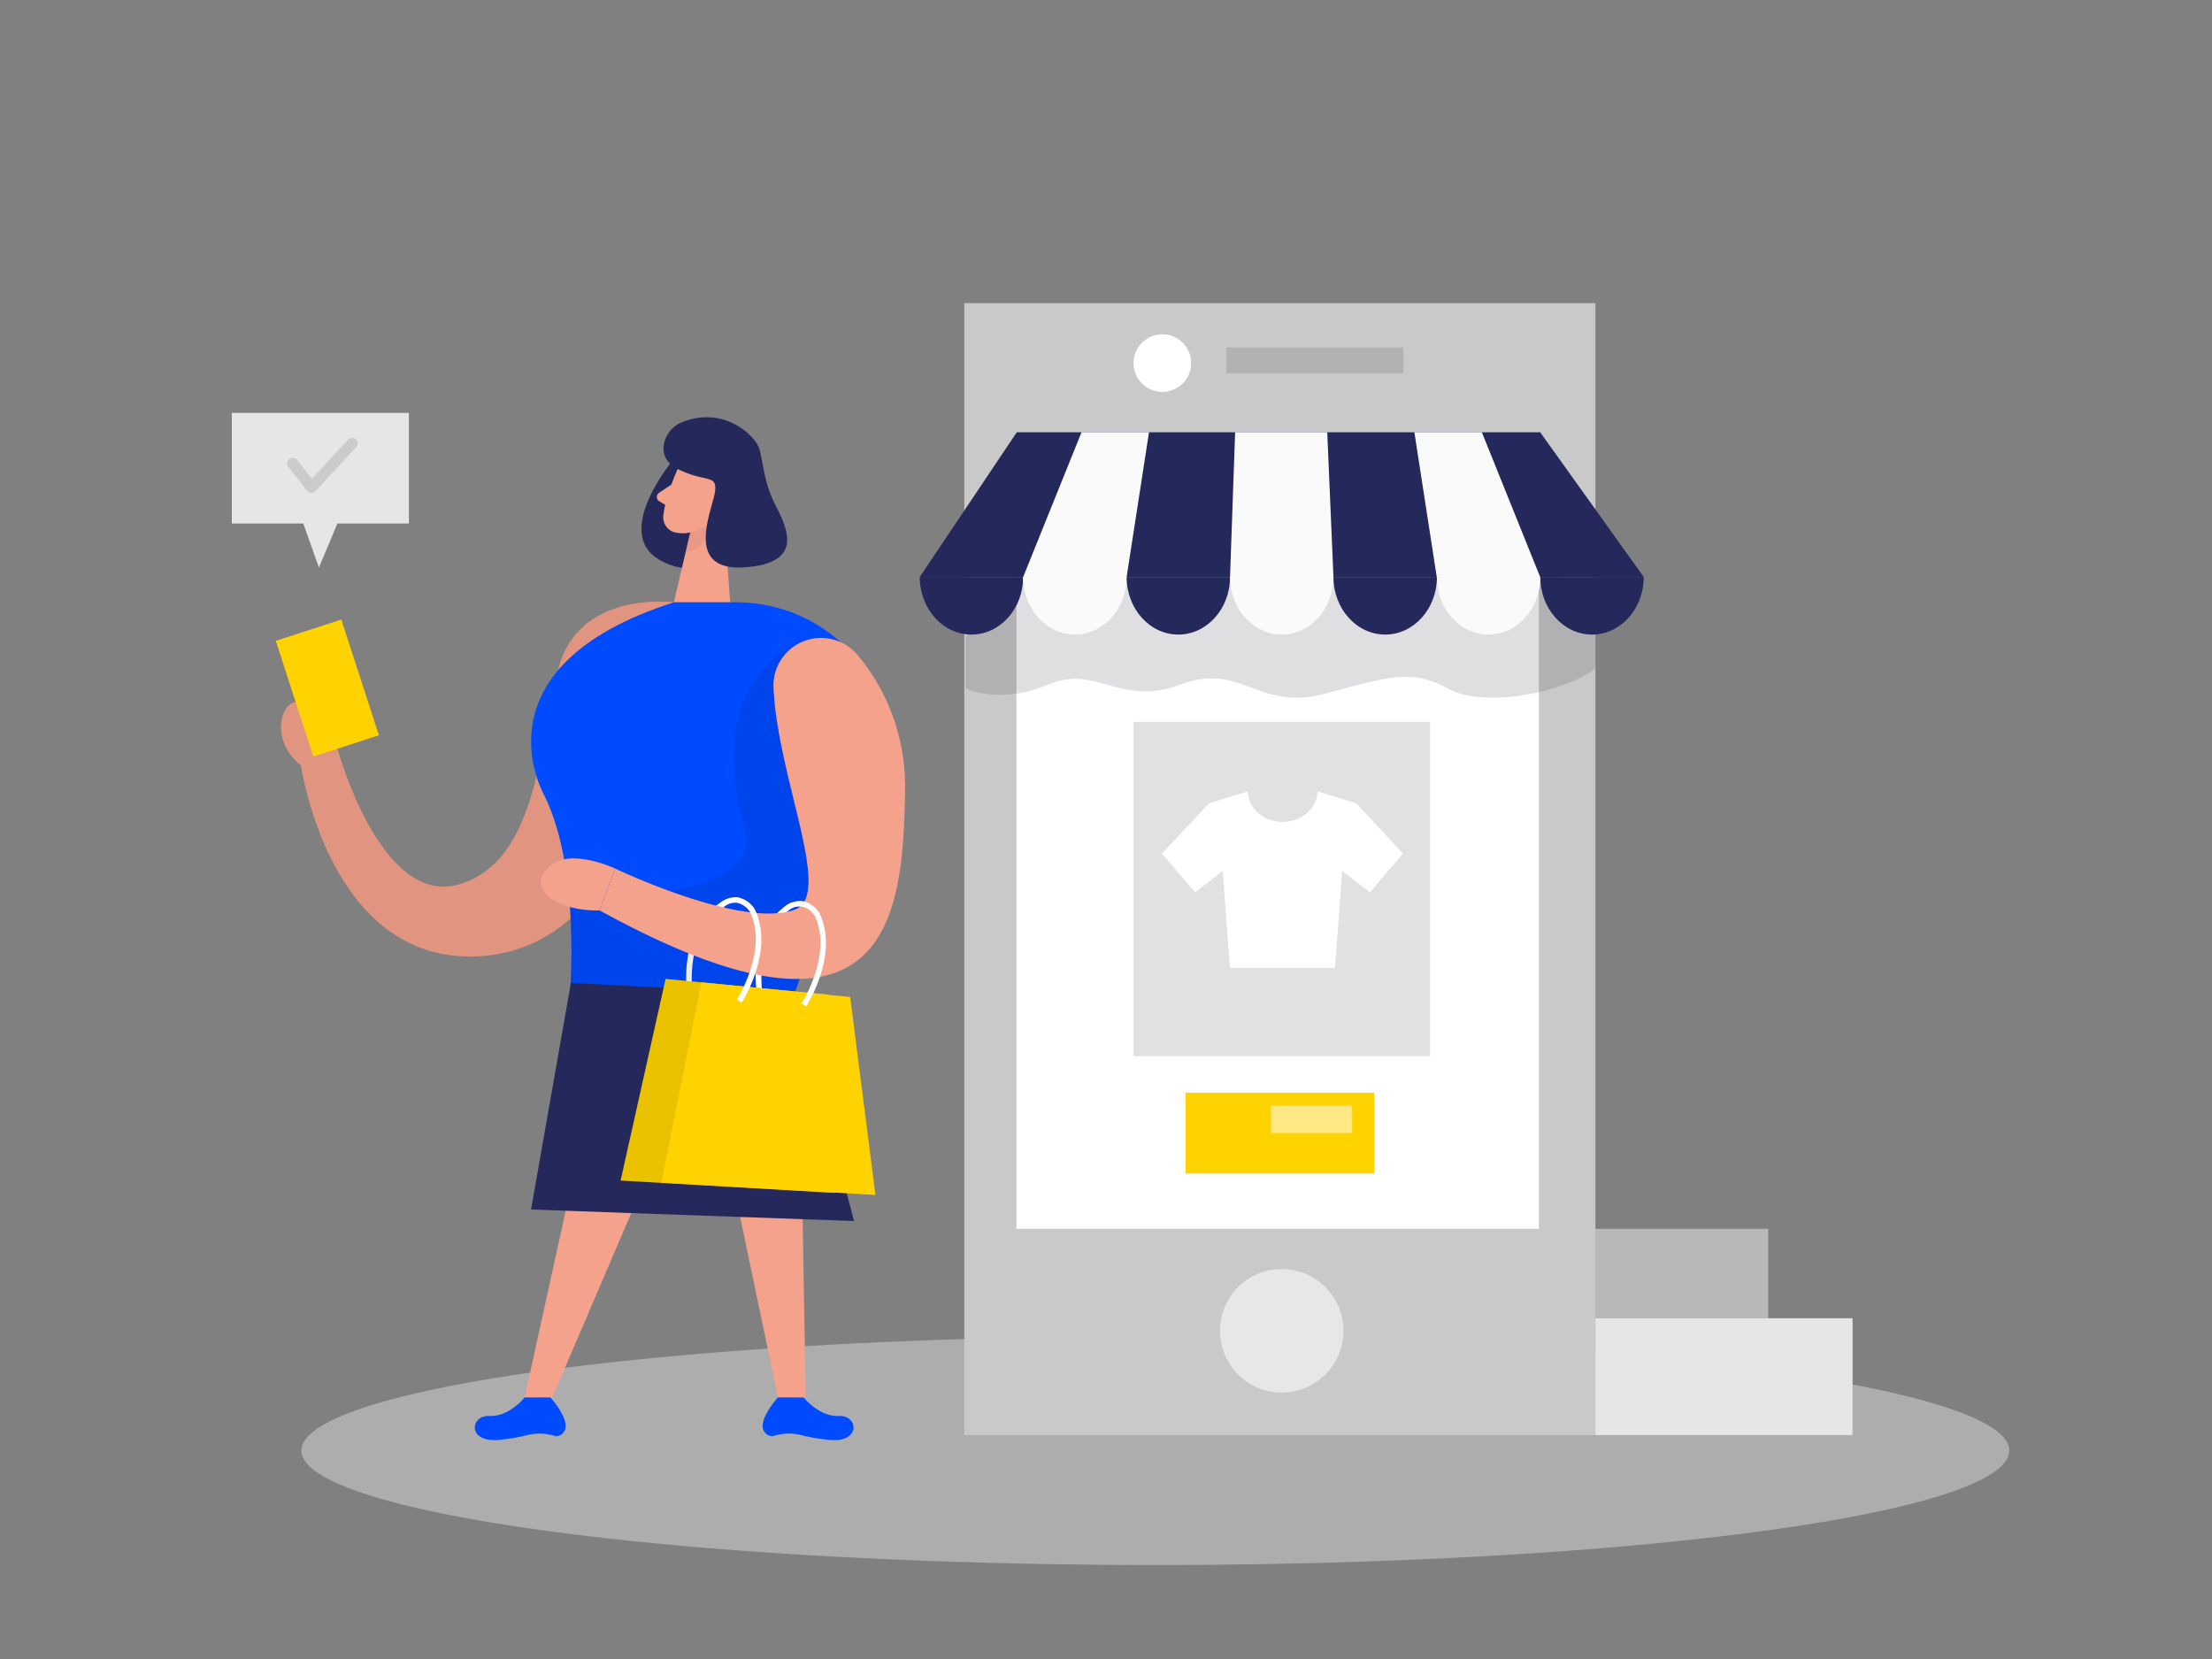<svg id="Layer_1" data-name="Layer 1" xmlns="http://www.w3.org/2000/svg" viewBox="0 0 400 300"><rect x="0" y="0" width="400" height="300" fill="#808080" stroke="none"/><title>#36 online shopping</title><path d="M121.86,108.92s-17.42-2.32-20.92,12.24-4,34.74-18,38.78-21.75-24-21.75-24-3.25-7.86-6.75-8.93-6,6.68,0,11.43c0,0,5.05,35.75,31.9,34.5S121.86,134.86,121.86,108.92Z" fill="#f4a28c"/><path d="M121.86,108.92s-17.42-2.32-20.92,12.24-4,34.74-18,38.78-21.75-24-21.75-24-3.25-7.86-6.75-8.93-6,6.68,0,11.43c0,0,5.05,35.75,31.9,34.5S121.86,134.86,121.86,108.92Z" opacity="0.08"/><ellipse cx="208.92" cy="262.31" rx="154.42" ry="20.7" fill="#e6e6e6" opacity="0.45"/><rect x="174.37" y="54.82" width="114.13" height="204.69" fill="#c9c9c9"/><rect x="183.81" y="78.15" width="94.47" height="144.05" fill="#fff"/><circle cx="231.78" cy="240.65" r="11.17" fill="#fff" opacity="0.56"/><rect x="221.78" y="62.82" width="32" height="4.67" opacity="0.12"/><circle cx="210.19" cy="65.66" r="5.21" fill="#fff"/><path d="M121.86,83s-11.49,13.53-2.31,18.41c13.47,7.16,15.11-17.59,15.11-17.59Z" fill="#24285b"/><path d="M122.76,84.34s-2.4,5.09-2.81,8.91a2.81,2.81,0,0,0,2.53,3.1,6.24,6.24,0,0,0,6.2-2.71l3.28-4a5.05,5.05,0,0,0-.22-5.83C129.56,80.55,124.06,81.17,122.76,84.34Z" fill="#f4a28c"/><polygon points="130.72 90.54 132.04 108.92 121.86 108.92 124.91 95.89 130.72 90.54" fill="#f4a28c"/><path d="M121.41,87.62l-2.22,1.49a.9.9,0,0,0,0,1.52l1.87,1.13Z" fill="#f4a28c"/><path d="M124.83,96.26a6.88,6.88,0,0,0,3.31-1.59s.66,4-4.19,5.32Z" fill="#ce8172" opacity="0.31"/><path d="M127.4,90.32s.79-2,2.26-1.3.34,3.64-1.83,3.15Z" fill="#f4a28c"/><polygon points="103.48 213.57 94.87 252.7 99.87 252.7 116.63 213.57 103.48 213.57" fill="#f4a28c"/><polygon points="131.49 208.82 140.67 252.7 145.7 252.7 144.94 208.51 131.49 208.82" fill="#f4a28c"/><path d="M94.87,252.7s-2.78,3.52-6.34,3.35-4.07,4.85,1.64,4.33a32.18,32.18,0,0,0,5.27-.9,9.22,9.22,0,0,1,4.83.17,1.56,1.56,0,0,0,1.63-.65c1.62-1.91-2.37-6.3-2.37-6.3Z" fill="#004aff"/><path d="M145.33,252.7s2.78,3.52,6.34,3.35,4.08,4.85-1.64,4.33a32.18,32.18,0,0,1-5.27-.9,9.22,9.22,0,0,0-4.83.17,1.56,1.56,0,0,1-1.63-.65c-1.62-1.91,2.37-6.3,2.37-6.3Z" fill="#004aff"/><rect x="204.95" y="130.53" width="53.67" height="60.46" opacity="0.12"/><rect x="214.37" y="197.59" width="34.14" height="14.61" fill="#ffd200"/><path d="M245.28,145.28l-7-2.17c-.59,5.59-6.33,5.53-6.33,5.53s-5.75.06-6.34-5.53l-7,2.17-8.5,9.08,6,7,5-3.87,1.3,17.55h19l1.3-17.55,5,3.87,6-7Z" fill="#fff"/><path d="M174.62,115.18v9.32s6.22,3,14.95-.72,13,4.16,23.94,0,14,4.93,26.05,1.67,15.87-4.45,22.41-.88,21,.61,26.53-3.66v-12l-16-11.51H188.26Z" fill="#2c2c3a" opacity="0.15"/><polygon points="183.88 78.15 166.32 104.34 297.24 104.34 278.5 78.15 183.88 78.15" fill="#24285b"/><path d="M175.67,114.75c5.17,0,9.35-4.66,9.35-10.41h-18.7C166.32,110.09,170.51,114.75,175.67,114.75Z" fill="#24285b"/><path d="M194.38,114.75c5.16,0,9.35-4.66,9.35-10.41H185C185,110.09,189.21,114.75,194.38,114.75Z" fill="#fafafa"/><path d="M213.08,114.75c5.16,0,9.35-4.66,9.35-10.41h-18.7C203.73,110.09,207.91,114.75,213.08,114.75Z" fill="#24285b"/><path d="M231.78,114.75c5.17,0,9.35-4.66,9.35-10.41h-18.7C222.43,110.09,226.62,114.75,231.78,114.75Z" fill="#fafafa"/><path d="M250.49,114.75c5.16,0,9.35-4.66,9.35-10.41H241.13C241.13,110.09,245.32,114.75,250.49,114.75Z" fill="#24285b"/><path d="M269.19,114.75c5.16,0,9.35-4.66,9.35-10.41h-18.7C259.84,110.09,264,114.75,269.19,114.75Z" fill="#fafafa"/><path d="M287.89,114.75c5.17,0,9.35-4.66,9.35-10.41h-18.7C278.54,110.09,282.73,114.75,287.89,114.75Z" fill="#24285b"/><polygon points="185.02 104.34 195.58 78.15 207.78 78.15 203.73 104.34 185.02 104.34" fill="#fafafa"/><polygon points="278.51 104.34 267.96 78.15 255.76 78.15 259.81 104.34 278.51 104.34" fill="#fafafa"/><polygon points="222.43 104.34 223.35 78.15 240.01 78.15 241.13 104.34 222.43 104.34" fill="#fafafa"/><path d="M123.43,76.31a5.39,5.39,0,0,0-3.32,3.79c-.34,1.55-.06,3.43,2.44,4.7,5,2.54,7.17.86,6.75,4.1s-5.84,14.44,5.33,13.69,7.5-7.46,5.5-11.44-2.08-7.39-2.83-10C136.61,78.8,130.91,73.35,123.43,76.31Z" fill="#24285b"/><path d="M121.86,108.92H132s.7,0,1.9,0c22.2.71,35.1,25.37,23.31,44.2-6.56,10.47-14.39,24.58-14.91,33l-39.57-2s3-25.67-4.33-40.34C98.44,143.8,85,120.71,121.86,108.92Z" fill="#004aff"/><path d="M124.19,179c-.06-.45-1.35-11.25,6.26-15.89l.52.85c-7.06,4.31-5.8,14.81-5.79,14.92Z" fill="#fff"/><path d="M143.56,116.89s-16.61,6.33-8.9,33c4,13.89-31.7,12.38-31.7,12.38s.65,10.66.28,15.51l18.18,1,22.14,1.44,1.08-3.12,6.73-12.67.63-16.5-5.25-9.19Z" opacity="0.08"/><path d="M136.79,179c-.06-.45-1.48-11.59,6.31-15.8l.46.76c-7.05,4.31-5.8,14.81-5.78,14.92Z" fill="#fff"/><polygon points="103.24 177.74 143.65 179.87 154.44 220.8 96.03 218.72 103.24 177.74" fill="#24285b"/><path d="M139.87,124.32a8.61,8.61,0,0,1,15.26-5.81,37,37,0,0,1,8.53,24.58c-.33,24-3.56,49.88-55.22,21.55l2.78-7.59s22.93,11,32.51,7.44C150.77,161.86,140.6,140.77,139.87,124.32Z" fill="#f4a28c"/><path d="M111.22,157.05s-8.62-4.1-12.28,0,2.16,7.75,9.5,7.59Z" fill="#f4a28c"/><polygon points="120.36 177.02 149.77 179.85 150.94 215.72 112.23 213.48 120.36 177.02" fill="#ffd200"/><polygon points="120.36 177.02 149.77 179.85 150.94 215.72 112.23 213.48 120.36 177.02" opacity="0.08"/><polygon points="126.83 177.64 153.74 180.29 158.31 216.09 119.61 213.86 126.83 177.64" fill="#ffd200"/><rect x="52.97" y="113.42" width="12.46" height="22" transform="translate(-35.54 24.37) rotate(-17.99)" fill="#ffd200"/><path d="M134.11,181.32l-.84-.54c0-.09,5.7-9,2.33-15.92h0a3.8,3.8,0,0,0-2.29-1.6,3.17,3.17,0,0,0-2.5.83l-.93-.51a4.39,4.39,0,0,1,3.59-1.31,4.81,4.81,0,0,1,3,2.11C140.11,171.85,134.35,180.94,134.11,181.32Z" fill="#fff"/><path d="M145.79,182l-.84-.54c.06-.09,5.7-9,2.34-15.92h0a3.84,3.84,0,0,0-2.3-1.6,3.5,3.5,0,0,0-2.82,1l-.6-.69a4.37,4.37,0,0,1,3.58-1.3,4.74,4.74,0,0,1,3,2.11C151.8,172.51,146,181.61,145.79,182Z" fill="#fff"/><polygon points="41.92 74.67 41.92 94.67 54.85 94.67 57.67 102.63 61.01 94.67 73.94 94.67 73.94 74.67 41.92 74.67" fill="#e6e6e6"/><path d="M56.31,89.14h0a1,1,0,0,1-.75-.38L52.14,84.4a1,1,0,0,1,1.58-1.23l2.66,3.42,6.55-7.08a1,1,0,0,1,1.42-.05,1,1,0,0,1,.05,1.41l-7.35,7.94A1,1,0,0,1,56.31,89.14Z" opacity="0.12"/><rect x="229.84" y="199.95" width="14.67" height="4.94" fill="#fff" opacity="0.52"/><rect x="288.5" y="222.21" width="31.25" height="16.17" fill="#e6e6e6" opacity="0.55"/><rect x="288.5" y="238.38" width="46.5" height="21.13" fill="#e6e6e6"/></svg>